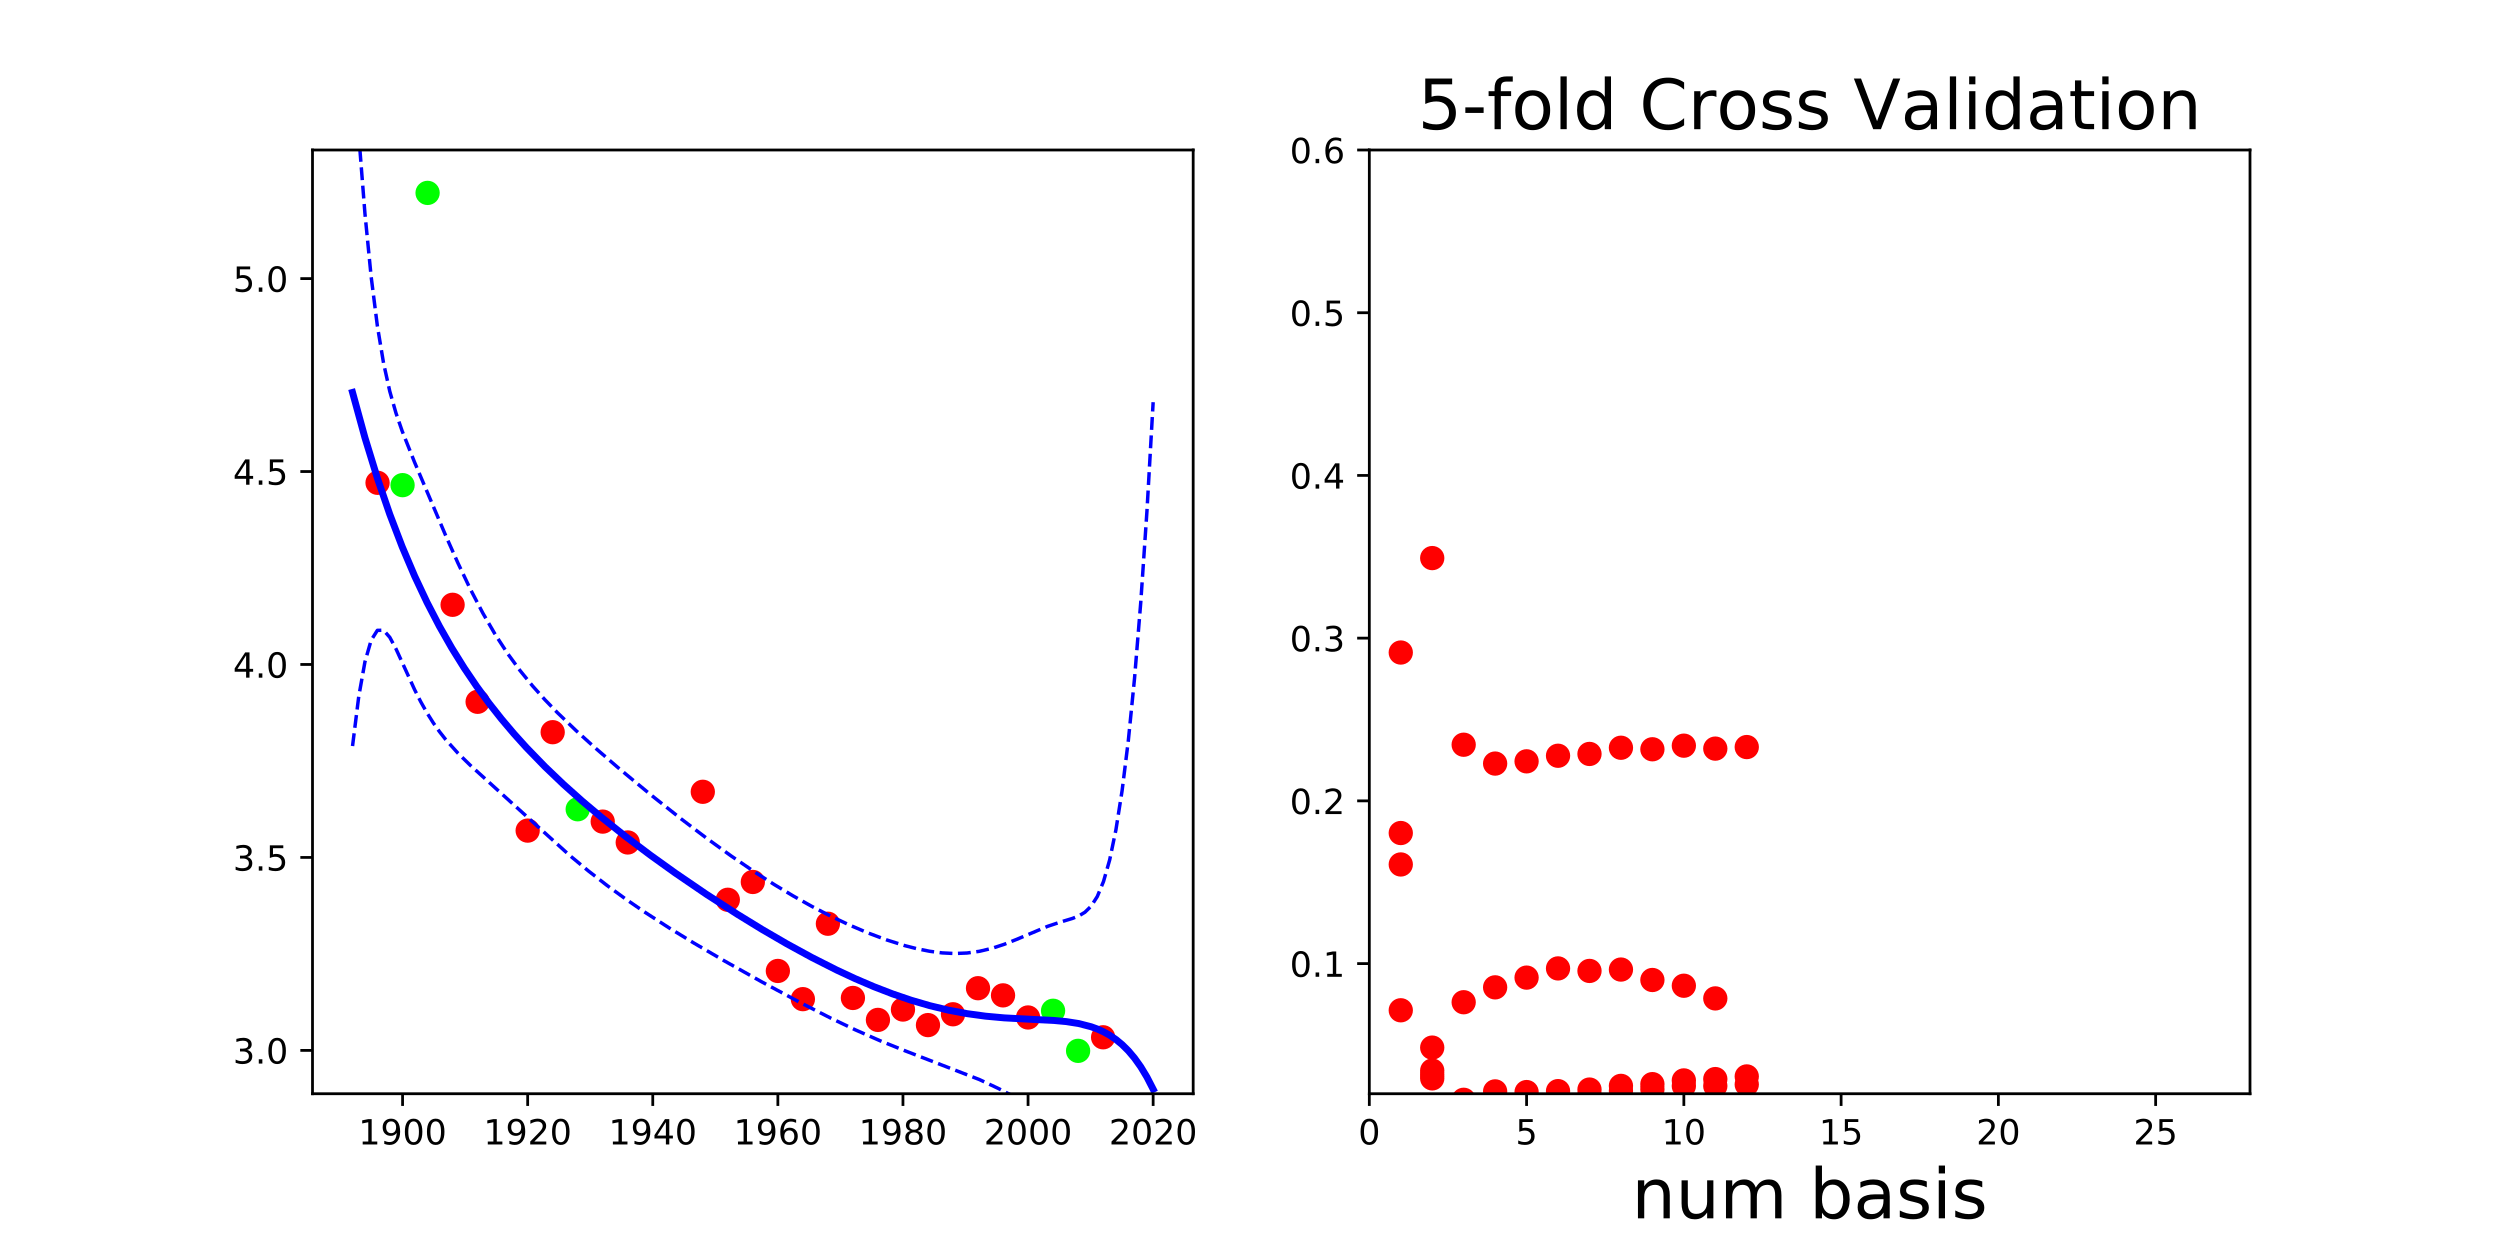 <?xml version="1.0" encoding="utf-8" standalone="no"?>
<!DOCTYPE svg PUBLIC "-//W3C//DTD SVG 1.1//EN"
  "http://www.w3.org/Graphics/SVG/1.1/DTD/svg11.dtd">
<!-- Created with matplotlib (http://matplotlib.org/) -->
<svg height="360pt" version="1.1" viewBox="0 0 720 360" width="720pt" xmlns="http://www.w3.org/2000/svg" xmlns:xlink="http://www.w3.org/1999/xlink">
 <defs>
  <style type="text/css">
*{stroke-linecap:butt;stroke-linejoin:round;}
  </style>
 </defs>
 <g id="figure_1">
  <g id="patch_1">
   <path d="M 0 360 
L 720 360 
L 720 0 
L 0 0 
z
" style="fill:none;"/>
  </g>
  <g id="axes_1">
   <g id="patch_2">
    <path d="M 90 315 
L 343.636 315 
L 343.636 43.2 
L 90 43.2 
z
" style="fill:none;"/>
   </g>
   <g id="matplotlib.axis_1">
    <g id="xtick_1">
     <g id="line2d_1">
      <defs>
       <path d="M 0 0 
L 0 3.5 
" id="m84c3b8d49f" style="stroke:#000000;stroke-width:0.8;"/>
      </defs>
      <g>
       <use style="stroke:#000000;stroke-width:0.8;" x="115.94" xlink:href="#m84c3b8d49f" y="315"/>
      </g>
     </g>
     <g id="text_1">
      <!-- 1900 -->
      <defs>
       <path d="M 12.406 8.297 
L 28.516 8.297 
L 28.516 63.922 
L 10.984 60.406 
L 10.984 69.391 
L 28.422 72.906 
L 38.281 72.906 
L 38.281 8.297 
L 54.391 8.297 
L 54.391 0 
L 12.406 0 
z
" id="DejaVuSans-31"/>
       <path d="M 10.984 1.516 
L 10.984 10.5 
Q 14.703 8.734 18.5 7.812 
Q 22.312 6.891 25.984 6.891 
Q 35.75 6.891 40.891 13.453 
Q 46.047 20.016 46.781 33.406 
Q 43.953 29.203 39.594 26.953 
Q 35.25 24.703 29.984 24.703 
Q 19.047 24.703 12.672 31.312 
Q 6.297 37.938 6.297 49.422 
Q 6.297 60.641 12.938 67.422 
Q 19.578 74.219 30.609 74.219 
Q 43.266 74.219 49.922 64.516 
Q 56.594 54.828 56.594 36.375 
Q 56.594 19.141 48.406 8.859 
Q 40.234 -1.422 26.422 -1.422 
Q 22.703 -1.422 18.891 -0.688 
Q 15.094 0.047 10.984 1.516 
z
M 30.609 32.422 
Q 37.25 32.422 41.125 36.953 
Q 45.016 41.5 45.016 49.422 
Q 45.016 57.281 41.125 61.844 
Q 37.25 66.406 30.609 66.406 
Q 23.969 66.406 20.094 61.844 
Q 16.219 57.281 16.219 49.422 
Q 16.219 41.5 20.094 36.953 
Q 23.969 32.422 30.609 32.422 
z
" id="DejaVuSans-39"/>
       <path d="M 31.781 66.406 
Q 24.172 66.406 20.328 58.906 
Q 16.5 51.422 16.5 36.375 
Q 16.5 21.391 20.328 13.891 
Q 24.172 6.391 31.781 6.391 
Q 39.453 6.391 43.281 13.891 
Q 47.125 21.391 47.125 36.375 
Q 47.125 51.422 43.281 58.906 
Q 39.453 66.406 31.781 66.406 
z
M 31.781 74.219 
Q 44.047 74.219 50.516 64.516 
Q 56.984 54.828 56.984 36.375 
Q 56.984 17.969 50.516 8.266 
Q 44.047 -1.422 31.781 -1.422 
Q 19.531 -1.422 13.062 8.266 
Q 6.594 17.969 6.594 36.375 
Q 6.594 54.828 13.062 64.516 
Q 19.531 74.219 31.781 74.219 
z
" id="DejaVuSans-30"/>
      </defs>
      <g transform="translate(103.215 329.598)scale(0.1 -0.1)">
       <use xlink:href="#DejaVuSans-31"/>
       <use x="63.623" xlink:href="#DejaVuSans-39"/>
       <use x="127.246" xlink:href="#DejaVuSans-30"/>
       <use x="190.869" xlink:href="#DejaVuSans-30"/>
      </g>
     </g>
    </g>
    <g id="xtick_2">
     <g id="line2d_2">
      <g>
       <use style="stroke:#000000;stroke-width:0.8;" x="151.968" xlink:href="#m84c3b8d49f" y="315"/>
      </g>
     </g>
     <g id="text_2">
      <!-- 1920 -->
      <defs>
       <path d="M 19.188 8.297 
L 53.609 8.297 
L 53.609 0 
L 7.328 0 
L 7.328 8.297 
Q 12.938 14.109 22.625 23.891 
Q 32.328 33.688 34.812 36.531 
Q 39.547 41.844 41.422 45.531 
Q 43.312 49.219 43.312 52.781 
Q 43.312 58.594 39.234 62.25 
Q 35.156 65.922 28.609 65.922 
Q 23.969 65.922 18.812 64.312 
Q 13.672 62.703 7.812 59.422 
L 7.812 69.391 
Q 13.766 71.781 18.938 73 
Q 24.125 74.219 28.422 74.219 
Q 39.75 74.219 46.484 68.547 
Q 53.219 62.891 53.219 53.422 
Q 53.219 48.922 51.531 44.891 
Q 49.859 40.875 45.406 35.406 
Q 44.188 33.984 37.641 27.219 
Q 31.109 20.453 19.188 8.297 
z
" id="DejaVuSans-32"/>
      </defs>
      <g transform="translate(139.243 329.598)scale(0.1 -0.1)">
       <use xlink:href="#DejaVuSans-31"/>
       <use x="63.623" xlink:href="#DejaVuSans-39"/>
       <use x="127.246" xlink:href="#DejaVuSans-32"/>
       <use x="190.869" xlink:href="#DejaVuSans-30"/>
      </g>
     </g>
    </g>
    <g id="xtick_3">
     <g id="line2d_3">
      <g>
       <use style="stroke:#000000;stroke-width:0.8;" x="187.996" xlink:href="#m84c3b8d49f" y="315"/>
      </g>
     </g>
     <g id="text_3">
      <!-- 1940 -->
      <defs>
       <path d="M 37.797 64.312 
L 12.891 25.391 
L 37.797 25.391 
z
M 35.203 72.906 
L 47.609 72.906 
L 47.609 25.391 
L 58.016 25.391 
L 58.016 17.188 
L 47.609 17.188 
L 47.609 0 
L 37.797 0 
L 37.797 17.188 
L 4.891 17.188 
L 4.891 26.703 
z
" id="DejaVuSans-34"/>
      </defs>
      <g transform="translate(175.271 329.598)scale(0.1 -0.1)">
       <use xlink:href="#DejaVuSans-31"/>
       <use x="63.623" xlink:href="#DejaVuSans-39"/>
       <use x="127.246" xlink:href="#DejaVuSans-34"/>
       <use x="190.869" xlink:href="#DejaVuSans-30"/>
      </g>
     </g>
    </g>
    <g id="xtick_4">
     <g id="line2d_4">
      <g>
       <use style="stroke:#000000;stroke-width:0.8;" x="224.024" xlink:href="#m84c3b8d49f" y="315"/>
      </g>
     </g>
     <g id="text_4">
      <!-- 1960 -->
      <defs>
       <path d="M 33.016 40.375 
Q 26.375 40.375 22.484 35.828 
Q 18.609 31.297 18.609 23.391 
Q 18.609 15.531 22.484 10.953 
Q 26.375 6.391 33.016 6.391 
Q 39.656 6.391 43.531 10.953 
Q 47.406 15.531 47.406 23.391 
Q 47.406 31.297 43.531 35.828 
Q 39.656 40.375 33.016 40.375 
z
M 52.594 71.297 
L 52.594 62.312 
Q 48.875 64.062 45.094 64.984 
Q 41.312 65.922 37.594 65.922 
Q 27.828 65.922 22.672 59.328 
Q 17.531 52.734 16.797 39.406 
Q 19.672 43.656 24.016 45.922 
Q 28.375 48.188 33.594 48.188 
Q 44.578 48.188 50.953 41.516 
Q 57.328 34.859 57.328 23.391 
Q 57.328 12.156 50.688 5.359 
Q 44.047 -1.422 33.016 -1.422 
Q 20.359 -1.422 13.672 8.266 
Q 6.984 17.969 6.984 36.375 
Q 6.984 53.656 15.188 63.938 
Q 23.391 74.219 37.203 74.219 
Q 40.922 74.219 44.703 73.484 
Q 48.484 72.75 52.594 71.297 
z
" id="DejaVuSans-36"/>
      </defs>
      <g transform="translate(211.299 329.598)scale(0.1 -0.1)">
       <use xlink:href="#DejaVuSans-31"/>
       <use x="63.623" xlink:href="#DejaVuSans-39"/>
       <use x="127.246" xlink:href="#DejaVuSans-36"/>
       <use x="190.869" xlink:href="#DejaVuSans-30"/>
      </g>
     </g>
    </g>
    <g id="xtick_5">
     <g id="line2d_5">
      <g>
       <use style="stroke:#000000;stroke-width:0.8;" x="260.052" xlink:href="#m84c3b8d49f" y="315"/>
      </g>
     </g>
     <g id="text_5">
      <!-- 1980 -->
      <defs>
       <path d="M 31.781 34.625 
Q 24.75 34.625 20.719 30.859 
Q 16.703 27.094 16.703 20.516 
Q 16.703 13.922 20.719 10.156 
Q 24.75 6.391 31.781 6.391 
Q 38.812 6.391 42.859 10.172 
Q 46.922 13.969 46.922 20.516 
Q 46.922 27.094 42.891 30.859 
Q 38.875 34.625 31.781 34.625 
z
M 21.922 38.812 
Q 15.578 40.375 12.031 44.719 
Q 8.5 49.078 8.5 55.328 
Q 8.5 64.062 14.719 69.141 
Q 20.953 74.219 31.781 74.219 
Q 42.672 74.219 48.875 69.141 
Q 55.078 64.062 55.078 55.328 
Q 55.078 49.078 51.531 44.719 
Q 48 40.375 41.703 38.812 
Q 48.828 37.156 52.797 32.312 
Q 56.781 27.484 56.781 20.516 
Q 56.781 9.906 50.312 4.234 
Q 43.844 -1.422 31.781 -1.422 
Q 19.734 -1.422 13.25 4.234 
Q 6.781 9.906 6.781 20.516 
Q 6.781 27.484 10.781 32.312 
Q 14.797 37.156 21.922 38.812 
z
M 18.312 54.391 
Q 18.312 48.734 21.844 45.562 
Q 25.391 42.391 31.781 42.391 
Q 38.141 42.391 41.719 45.562 
Q 45.312 48.734 45.312 54.391 
Q 45.312 60.062 41.719 63.234 
Q 38.141 66.406 31.781 66.406 
Q 25.391 66.406 21.844 63.234 
Q 18.312 60.062 18.312 54.391 
z
" id="DejaVuSans-38"/>
      </defs>
      <g transform="translate(247.327 329.598)scale(0.1 -0.1)">
       <use xlink:href="#DejaVuSans-31"/>
       <use x="63.623" xlink:href="#DejaVuSans-39"/>
       <use x="127.246" xlink:href="#DejaVuSans-38"/>
       <use x="190.869" xlink:href="#DejaVuSans-30"/>
      </g>
     </g>
    </g>
    <g id="xtick_6">
     <g id="line2d_6">
      <g>
       <use style="stroke:#000000;stroke-width:0.8;" x="296.08" xlink:href="#m84c3b8d49f" y="315"/>
      </g>
     </g>
     <g id="text_6">
      <!-- 2000 -->
      <g transform="translate(283.355 329.598)scale(0.1 -0.1)">
       <use xlink:href="#DejaVuSans-32"/>
       <use x="63.623" xlink:href="#DejaVuSans-30"/>
       <use x="127.246" xlink:href="#DejaVuSans-30"/>
       <use x="190.869" xlink:href="#DejaVuSans-30"/>
      </g>
     </g>
    </g>
    <g id="xtick_7">
     <g id="line2d_7">
      <g>
       <use style="stroke:#000000;stroke-width:0.8;" x="332.107" xlink:href="#m84c3b8d49f" y="315"/>
      </g>
     </g>
     <g id="text_7">
      <!-- 2020 -->
      <g transform="translate(319.382 329.598)scale(0.1 -0.1)">
       <use xlink:href="#DejaVuSans-32"/>
       <use x="63.623" xlink:href="#DejaVuSans-30"/>
       <use x="127.246" xlink:href="#DejaVuSans-32"/>
       <use x="190.869" xlink:href="#DejaVuSans-30"/>
      </g>
     </g>
    </g>
   </g>
   <g id="matplotlib.axis_2">
    <g id="ytick_1">
     <g id="line2d_8">
      <defs>
       <path d="M 0 0 
L -3.5 0 
" id="m4abe88a2fc" style="stroke:#000000;stroke-width:0.8;"/>
      </defs>
      <g>
       <use style="stroke:#000000;stroke-width:0.8;" x="90" xlink:href="#m4abe88a2fc" y="302.509"/>
      </g>
     </g>
     <g id="text_8">
      <!-- 3.0 -->
      <defs>
       <path d="M 40.578 39.312 
Q 47.656 37.797 51.625 33 
Q 55.609 28.219 55.609 21.188 
Q 55.609 10.406 48.188 4.484 
Q 40.766 -1.422 27.094 -1.422 
Q 22.516 -1.422 17.656 -0.516 
Q 12.797 0.391 7.625 2.203 
L 7.625 11.719 
Q 11.719 9.328 16.594 8.109 
Q 21.484 6.891 26.812 6.891 
Q 36.078 6.891 40.938 10.547 
Q 45.797 14.203 45.797 21.188 
Q 45.797 27.641 41.281 31.266 
Q 36.766 34.906 28.719 34.906 
L 20.219 34.906 
L 20.219 43.016 
L 29.109 43.016 
Q 36.375 43.016 40.234 45.922 
Q 44.094 48.828 44.094 54.297 
Q 44.094 59.906 40.109 62.906 
Q 36.141 65.922 28.719 65.922 
Q 24.656 65.922 20.016 65.031 
Q 15.375 64.156 9.812 62.312 
L 9.812 71.094 
Q 15.438 72.656 20.344 73.438 
Q 25.25 74.219 29.594 74.219 
Q 40.828 74.219 47.359 69.109 
Q 53.906 64.016 53.906 55.328 
Q 53.906 49.266 50.438 45.094 
Q 46.969 40.922 40.578 39.312 
z
" id="DejaVuSans-33"/>
       <path d="M 10.688 12.406 
L 21 12.406 
L 21 0 
L 10.688 0 
z
" id="DejaVuSans-2e"/>
      </defs>
      <g transform="translate(67.097 306.309)scale(0.1 -0.1)">
       <use xlink:href="#DejaVuSans-33"/>
       <use x="63.623" xlink:href="#DejaVuSans-2e"/>
       <use x="95.41" xlink:href="#DejaVuSans-30"/>
      </g>
     </g>
    </g>
    <g id="ytick_2">
     <g id="line2d_9">
      <g>
       <use style="stroke:#000000;stroke-width:0.8;" x="90" xlink:href="#m4abe88a2fc" y="246.941"/>
      </g>
     </g>
     <g id="text_9">
      <!-- 3.5 -->
      <defs>
       <path d="M 10.797 72.906 
L 49.516 72.906 
L 49.516 64.594 
L 19.828 64.594 
L 19.828 46.734 
Q 21.969 47.469 24.109 47.828 
Q 26.266 48.188 28.422 48.188 
Q 40.625 48.188 47.75 41.5 
Q 54.891 34.812 54.891 23.391 
Q 54.891 11.625 47.562 5.094 
Q 40.234 -1.422 26.906 -1.422 
Q 22.312 -1.422 17.547 -0.641 
Q 12.797 0.141 7.719 1.703 
L 7.719 11.625 
Q 12.109 9.234 16.797 8.062 
Q 21.484 6.891 26.703 6.891 
Q 35.156 6.891 40.078 11.328 
Q 45.016 15.766 45.016 23.391 
Q 45.016 31 40.078 35.438 
Q 35.156 39.891 26.703 39.891 
Q 22.75 39.891 18.812 39.016 
Q 14.891 38.141 10.797 36.281 
z
" id="DejaVuSans-35"/>
      </defs>
      <g transform="translate(67.097 250.74)scale(0.1 -0.1)">
       <use xlink:href="#DejaVuSans-33"/>
       <use x="63.623" xlink:href="#DejaVuSans-2e"/>
       <use x="95.41" xlink:href="#DejaVuSans-35"/>
      </g>
     </g>
    </g>
    <g id="ytick_3">
     <g id="line2d_10">
      <g>
       <use style="stroke:#000000;stroke-width:0.8;" x="90" xlink:href="#m4abe88a2fc" y="191.373"/>
      </g>
     </g>
     <g id="text_10">
      <!-- 4.0 -->
      <g transform="translate(67.097 195.172)scale(0.1 -0.1)">
       <use xlink:href="#DejaVuSans-34"/>
       <use x="63.623" xlink:href="#DejaVuSans-2e"/>
       <use x="95.41" xlink:href="#DejaVuSans-30"/>
      </g>
     </g>
    </g>
    <g id="ytick_4">
     <g id="line2d_11">
      <g>
       <use style="stroke:#000000;stroke-width:0.8;" x="90" xlink:href="#m4abe88a2fc" y="135.804"/>
      </g>
     </g>
     <g id="text_11">
      <!-- 4.5 -->
      <g transform="translate(67.097 139.604)scale(0.1 -0.1)">
       <use xlink:href="#DejaVuSans-34"/>
       <use x="63.623" xlink:href="#DejaVuSans-2e"/>
       <use x="95.41" xlink:href="#DejaVuSans-35"/>
      </g>
     </g>
    </g>
    <g id="ytick_5">
     <g id="line2d_12">
      <g>
       <use style="stroke:#000000;stroke-width:0.8;" x="90" xlink:href="#m4abe88a2fc" y="80.236"/>
      </g>
     </g>
     <g id="text_12">
      <!-- 5.0 -->
      <g transform="translate(67.097 84.035)scale(0.1 -0.1)">
       <use xlink:href="#DejaVuSans-35"/>
       <use x="63.623" xlink:href="#DejaVuSans-2e"/>
       <use x="95.41" xlink:href="#DejaVuSans-30"/>
      </g>
     </g>
    </g>
   </g>
   <g id="line2d_13">
    <defs>
     <path d="M 0 3 
C 0.796 3 1.559 2.684 2.121 2.121 
C 2.684 1.559 3 0.796 3 0 
C 3 -0.796 2.684 -1.559 2.121 -2.121 
C 1.559 -2.684 0.796 -3 0 -3 
C -0.796 -3 -1.559 -2.684 -2.121 -2.121 
C -2.684 -1.559 -3 -0.796 -3 0 
C -3 0.796 -2.684 1.559 -2.121 2.121 
C -1.559 2.684 -0.796 3 0 3 
z
" id="medcaeb07dd" style="stroke:#ff0000;"/>
    </defs>
    <g clip-path="url(#p2f88cd96fb)">
     <use style="fill:#ff0000;stroke:#ff0000;" x="274.463" xlink:href="#medcaeb07dd" y="292.11"/>
     <use style="fill:#ff0000;stroke:#ff0000;" x="137.557" xlink:href="#medcaeb07dd" y="202.118"/>
     <use style="fill:#ff0000;stroke:#ff0000;" x="252.846" xlink:href="#medcaeb07dd" y="293.734"/>
     <use style="fill:#ff0000;stroke:#ff0000;" x="224.024" xlink:href="#medcaeb07dd" y="279.634"/>
     <use style="fill:#ff0000;stroke:#ff0000;" x="267.257" xlink:href="#medcaeb07dd" y="295.227"/>
     <use style="fill:#ff0000;stroke:#ff0000;" x="202.407" xlink:href="#medcaeb07dd" y="228.036"/>
     <use style="fill:#ff0000;stroke:#ff0000;" x="159.174" xlink:href="#medcaeb07dd" y="210.872"/>
     <use style="fill:#ff0000;stroke:#ff0000;" x="173.585" xlink:href="#medcaeb07dd" y="236.623"/>
     <use style="fill:#ff0000;stroke:#ff0000;" x="180.79" xlink:href="#medcaeb07dd" y="242.628"/>
     <use style="fill:#ff0000;stroke:#ff0000;" x="260.052" xlink:href="#medcaeb07dd" y="290.749"/>
     <use style="fill:#ff0000;stroke:#ff0000;" x="288.874" xlink:href="#medcaeb07dd" y="286.667"/>
     <use style="fill:#ff0000;stroke:#ff0000;" x="108.735" xlink:href="#medcaeb07dd" y="139.046"/>
     <use style="fill:#ff0000;stroke:#ff0000;" x="238.435" xlink:href="#medcaeb07dd" y="266.035"/>
     <use style="fill:#ff0000;stroke:#ff0000;" x="151.968" xlink:href="#medcaeb07dd" y="239.216"/>
     <use style="fill:#ff0000;stroke:#ff0000;" x="130.351" xlink:href="#medcaeb07dd" y="174.182"/>
     <use style="fill:#ff0000;stroke:#ff0000;" x="317.696" xlink:href="#medcaeb07dd" y="298.739"/>
     <use style="fill:#ff0000;stroke:#ff0000;" x="216.818" xlink:href="#medcaeb07dd" y="254.006"/>
     <use style="fill:#ff0000;stroke:#ff0000;" x="281.668" xlink:href="#medcaeb07dd" y="284.603"/>
     <use style="fill:#ff0000;stroke:#ff0000;" x="296.08" xlink:href="#medcaeb07dd" y="293.032"/>
     <use style="fill:#ff0000;stroke:#ff0000;" x="231.229" xlink:href="#medcaeb07dd" y="287.755"/>
     <use style="fill:#ff0000;stroke:#ff0000;" x="209.613" xlink:href="#medcaeb07dd" y="259.134"/>
     <use style="fill:#ff0000;stroke:#ff0000;" x="245.64" xlink:href="#medcaeb07dd" y="287.413"/>
    </g>
   </g>
   <g id="line2d_14">
    <defs>
     <path d="M 0 3 
C 0.796 3 1.559 2.684 2.121 2.121 
C 2.684 1.559 3 0.796 3 0 
C 3 -0.796 2.684 -1.559 2.121 -2.121 
C 1.559 -2.684 0.796 -3 0 -3 
C -0.796 -3 -1.559 -2.684 -2.121 -2.121 
C -2.684 -1.559 -3 -0.796 -3 0 
C -3 0.796 -2.684 1.559 -2.121 2.121 
C -1.559 2.684 -0.796 3 0 3 
z
" id="m2240a10027" style="stroke:#00ff00;"/>
    </defs>
    <g clip-path="url(#p2f88cd96fb)">
     <use style="fill:#00ff00;stroke:#00ff00;" x="123.146" xlink:href="#m2240a10027" y="55.555"/>
     <use style="fill:#00ff00;stroke:#00ff00;" x="166.379" xlink:href="#m2240a10027" y="233.067"/>
     <use style="fill:#00ff00;stroke:#00ff00;" x="310.491" xlink:href="#m2240a10027" y="302.645"/>
     <use style="fill:#00ff00;stroke:#00ff00;" x="115.94" xlink:href="#m2240a10027" y="139.724"/>
     <use style="fill:#00ff00;stroke:#00ff00;" x="303.285" xlink:href="#m2240a10027" y="291.1"/>
    </g>
   </g>
   <g id="line2d_15">
    <path clip-path="url(#p2f88cd96fb)" d="M 101.529 113.019 
L 105.104 126.061 
L 108.679 137.701 
L 112.254 148.118 
L 115.828 157.465 
L 119.403 165.88 
L 122.978 173.481 
L 126.553 180.375 
L 130.128 186.653 
L 133.703 192.395 
L 137.278 197.673 
L 140.852 202.548 
L 144.427 207.075 
L 148.002 211.299 
L 151.577 215.262 
L 156.939 220.792 
L 162.302 225.913 
L 167.664 230.703 
L 173.026 235.224 
L 180.176 240.917 
L 187.326 246.299 
L 194.475 251.427 
L 203.412 257.527 
L 212.35 263.303 
L 219.499 267.688 
L 226.649 271.845 
L 233.799 275.749 
L 240.948 279.366 
L 246.311 281.865 
L 251.673 284.161 
L 257.035 286.233 
L 262.398 288.061 
L 267.76 289.627 
L 273.122 290.917 
L 278.485 291.925 
L 283.847 292.658 
L 289.209 293.146 
L 296.359 293.53 
L 303.509 293.889 
L 307.083 294.219 
L 310.658 294.778 
L 314.233 295.699 
L 316.021 296.349 
L 317.808 297.157 
L 319.595 298.153 
L 321.383 299.37 
L 323.17 300.844 
L 324.958 302.616 
L 326.745 304.732 
L 328.533 307.242 
L 330.32 310.205 
L 332.107 313.682 
L 332.107 313.682 
" style="fill:none;stroke:#0000ff;stroke-linecap:square;stroke-width:2;"/>
   </g>
   <g id="line2d_16">
    <path clip-path="url(#p2f88cd96fb)" d="M 101.529 11.173 
L 103.316 38.838 
L 105.104 61.517 
L 106.891 79.695 
L 108.679 93.857 
L 110.466 104.6 
L 112.254 112.691 
L 114.041 118.967 
L 115.828 124.159 
L 119.403 133.146 
L 128.34 154.199 
L 131.915 162.221 
L 135.49 169.731 
L 139.065 176.596 
L 142.64 182.764 
L 146.215 188.255 
L 149.79 193.144 
L 153.364 197.533 
L 156.939 201.527 
L 160.514 205.226 
L 165.876 210.386 
L 171.239 215.24 
L 178.388 221.417 
L 187.326 228.818 
L 196.263 235.91 
L 203.412 241.338 
L 210.562 246.506 
L 217.712 251.374 
L 223.074 254.802 
L 228.436 258.025 
L 233.799 261.031 
L 239.161 263.81 
L 244.523 266.353 
L 249.886 268.645 
L 255.248 270.659 
L 260.61 272.35 
L 264.185 273.263 
L 267.76 273.969 
L 271.335 274.432 
L 274.91 274.612 
L 278.485 274.47 
L 282.059 273.979 
L 285.634 273.134 
L 289.209 271.964 
L 292.784 270.544 
L 301.721 266.783 
L 305.296 265.587 
L 308.871 264.506 
L 310.658 263.801 
L 312.446 262.734 
L 314.233 260.996 
L 316.021 258.192 
L 317.808 253.876 
L 319.595 247.612 
L 321.383 239.001 
L 323.17 227.676 
L 324.958 213.269 
L 326.745 195.379 
L 328.533 173.547 
L 330.32 147.237 
L 332.107 115.83 
L 332.107 115.83 
" style="fill:none;stroke:#0000ff;stroke-dasharray:3.7,1.6;stroke-dashoffset:0;"/>
   </g>
   <g id="line2d_17">
    <path clip-path="url(#p2f88cd96fb)" d="M 101.529 214.864 
L 103.316 200.616 
L 105.104 190.604 
L 106.891 184.394 
L 108.679 181.546 
L 110.466 181.505 
L 112.254 183.544 
L 114.041 186.865 
L 119.403 198.613 
L 121.191 202.139 
L 122.978 205.317 
L 124.766 208.156 
L 126.553 210.693 
L 128.34 212.972 
L 131.915 216.952 
L 135.49 220.446 
L 144.427 228.559 
L 164.089 246.379 
L 169.451 250.827 
L 174.814 254.999 
L 180.176 258.911 
L 185.538 262.596 
L 192.688 267.223 
L 199.838 271.599 
L 208.775 276.822 
L 219.499 282.838 
L 230.224 288.61 
L 239.161 293.171 
L 246.311 296.584 
L 253.461 299.735 
L 260.61 302.61 
L 282.059 310.908 
L 287.422 313.43 
L 294.571 317.128 
L 301.721 320.771 
L 307.083 323.379 
L 308.871 324.419 
L 310.658 325.755 
L 312.446 327.633 
L 314.233 330.402 
L 316.021 334.505 
L 317.808 340.438 
L 319.595 348.694 
L 321.541 361 
L 321.541 361 
" style="fill:none;stroke:#0000ff;stroke-dasharray:3.7,1.6;stroke-dashoffset:0;"/>
   </g>
   <g id="patch_3">
    <path d="M 90 315 
L 90 43.2 
" style="fill:none;stroke:#000000;stroke-linecap:square;stroke-linejoin:miter;stroke-width:0.8;"/>
   </g>
   <g id="patch_4">
    <path d="M 343.636 315 
L 343.636 43.2 
" style="fill:none;stroke:#000000;stroke-linecap:square;stroke-linejoin:miter;stroke-width:0.8;"/>
   </g>
   <g id="patch_5">
    <path d="M 90 315 
L 343.636 315 
" style="fill:none;stroke:#000000;stroke-linecap:square;stroke-linejoin:miter;stroke-width:0.8;"/>
   </g>
   <g id="patch_6">
    <path d="M 90 43.2 
L 343.636 43.2 
" style="fill:none;stroke:#000000;stroke-linecap:square;stroke-linejoin:miter;stroke-width:0.8;"/>
   </g>
  </g>
  <g id="axes_2">
   <g id="patch_7">
    <path d="M 394.364 315 
L 648 315 
L 648 43.2 
L 394.364 43.2 
z
" style="fill:none;"/>
   </g>
   <g id="matplotlib.axis_3">
    <g id="xtick_8">
     <g id="line2d_18">
      <g>
       <use style="stroke:#000000;stroke-width:0.8;" x="394.364" xlink:href="#m84c3b8d49f" y="315"/>
      </g>
     </g>
     <g id="text_13">
      <!-- 0 -->
      <g transform="translate(391.182 329.598)scale(0.1 -0.1)">
       <use xlink:href="#DejaVuSans-30"/>
      </g>
     </g>
    </g>
    <g id="xtick_9">
     <g id="line2d_19">
      <g>
       <use style="stroke:#000000;stroke-width:0.8;" x="439.656" xlink:href="#m84c3b8d49f" y="315"/>
      </g>
     </g>
     <g id="text_14">
      <!-- 5 -->
      <g transform="translate(436.475 329.598)scale(0.1 -0.1)">
       <use xlink:href="#DejaVuSans-35"/>
      </g>
     </g>
    </g>
    <g id="xtick_10">
     <g id="line2d_20">
      <g>
       <use style="stroke:#000000;stroke-width:0.8;" x="484.948" xlink:href="#m84c3b8d49f" y="315"/>
      </g>
     </g>
     <g id="text_15">
      <!-- 10 -->
      <g transform="translate(478.586 329.598)scale(0.1 -0.1)">
       <use xlink:href="#DejaVuSans-31"/>
       <use x="63.623" xlink:href="#DejaVuSans-30"/>
      </g>
     </g>
    </g>
    <g id="xtick_11">
     <g id="line2d_21">
      <g>
       <use style="stroke:#000000;stroke-width:0.8;" x="530.24" xlink:href="#m84c3b8d49f" y="315"/>
      </g>
     </g>
     <g id="text_16">
      <!-- 15 -->
      <g transform="translate(523.878 329.598)scale(0.1 -0.1)">
       <use xlink:href="#DejaVuSans-31"/>
       <use x="63.623" xlink:href="#DejaVuSans-35"/>
      </g>
     </g>
    </g>
    <g id="xtick_12">
     <g id="line2d_22">
      <g>
       <use style="stroke:#000000;stroke-width:0.8;" x="575.532" xlink:href="#m84c3b8d49f" y="315"/>
      </g>
     </g>
     <g id="text_17">
      <!-- 20 -->
      <g transform="translate(569.17 329.598)scale(0.1 -0.1)">
       <use xlink:href="#DejaVuSans-32"/>
       <use x="63.623" xlink:href="#DejaVuSans-30"/>
      </g>
     </g>
    </g>
    <g id="xtick_13">
     <g id="line2d_23">
      <g>
       <use style="stroke:#000000;stroke-width:0.8;" x="620.825" xlink:href="#m84c3b8d49f" y="315"/>
      </g>
     </g>
     <g id="text_18">
      <!-- 25 -->
      <g transform="translate(614.462 329.598)scale(0.1 -0.1)">
       <use xlink:href="#DejaVuSans-32"/>
       <use x="63.623" xlink:href="#DejaVuSans-35"/>
      </g>
     </g>
    </g>
    <g id="text_19">
     <!-- num basis -->
     <defs>
      <path d="M 54.891 33.016 
L 54.891 0 
L 45.906 0 
L 45.906 32.719 
Q 45.906 40.484 42.875 44.328 
Q 39.844 48.188 33.797 48.188 
Q 26.516 48.188 22.312 43.547 
Q 18.109 38.922 18.109 30.906 
L 18.109 0 
L 9.078 0 
L 9.078 54.688 
L 18.109 54.688 
L 18.109 46.188 
Q 21.344 51.125 25.703 53.562 
Q 30.078 56 35.797 56 
Q 45.219 56 50.047 50.172 
Q 54.891 44.344 54.891 33.016 
z
" id="DejaVuSans-6e"/>
      <path d="M 8.5 21.578 
L 8.5 54.688 
L 17.484 54.688 
L 17.484 21.922 
Q 17.484 14.156 20.5 10.266 
Q 23.531 6.391 29.594 6.391 
Q 36.859 6.391 41.078 11.031 
Q 45.312 15.672 45.312 23.688 
L 45.312 54.688 
L 54.297 54.688 
L 54.297 0 
L 45.312 0 
L 45.312 8.406 
Q 42.047 3.422 37.719 1 
Q 33.406 -1.422 27.688 -1.422 
Q 18.266 -1.422 13.375 4.438 
Q 8.5 10.297 8.5 21.578 
z
M 31.109 56 
z
" id="DejaVuSans-75"/>
      <path d="M 52 44.188 
Q 55.375 50.25 60.062 53.125 
Q 64.75 56 71.094 56 
Q 79.641 56 84.281 50.016 
Q 88.922 44.047 88.922 33.016 
L 88.922 0 
L 79.891 0 
L 79.891 32.719 
Q 79.891 40.578 77.094 44.375 
Q 74.312 48.188 68.609 48.188 
Q 61.625 48.188 57.562 43.547 
Q 53.516 38.922 53.516 30.906 
L 53.516 0 
L 44.484 0 
L 44.484 32.719 
Q 44.484 40.625 41.703 44.406 
Q 38.922 48.188 33.109 48.188 
Q 26.219 48.188 22.156 43.531 
Q 18.109 38.875 18.109 30.906 
L 18.109 0 
L 9.078 0 
L 9.078 54.688 
L 18.109 54.688 
L 18.109 46.188 
Q 21.188 51.219 25.484 53.609 
Q 29.781 56 35.688 56 
Q 41.656 56 45.828 52.969 
Q 50 49.953 52 44.188 
z
" id="DejaVuSans-6d"/>
      <path id="DejaVuSans-20"/>
      <path d="M 48.688 27.297 
Q 48.688 37.203 44.609 42.844 
Q 40.531 48.484 33.406 48.484 
Q 26.266 48.484 22.188 42.844 
Q 18.109 37.203 18.109 27.297 
Q 18.109 17.391 22.188 11.75 
Q 26.266 6.109 33.406 6.109 
Q 40.531 6.109 44.609 11.75 
Q 48.688 17.391 48.688 27.297 
z
M 18.109 46.391 
Q 20.953 51.266 25.266 53.625 
Q 29.594 56 35.594 56 
Q 45.562 56 51.781 48.094 
Q 58.016 40.188 58.016 27.297 
Q 58.016 14.406 51.781 6.484 
Q 45.562 -1.422 35.594 -1.422 
Q 29.594 -1.422 25.266 0.953 
Q 20.953 3.328 18.109 8.203 
L 18.109 0 
L 9.078 0 
L 9.078 75.984 
L 18.109 75.984 
z
" id="DejaVuSans-62"/>
      <path d="M 34.281 27.484 
Q 23.391 27.484 19.188 25 
Q 14.984 22.516 14.984 16.5 
Q 14.984 11.719 18.141 8.906 
Q 21.297 6.109 26.703 6.109 
Q 34.188 6.109 38.703 11.406 
Q 43.219 16.703 43.219 25.484 
L 43.219 27.484 
z
M 52.203 31.203 
L 52.203 0 
L 43.219 0 
L 43.219 8.297 
Q 40.141 3.328 35.547 0.953 
Q 30.953 -1.422 24.312 -1.422 
Q 15.922 -1.422 10.953 3.297 
Q 6 8.016 6 15.922 
Q 6 25.141 12.172 29.828 
Q 18.359 34.516 30.609 34.516 
L 43.219 34.516 
L 43.219 35.406 
Q 43.219 41.609 39.141 45 
Q 35.062 48.391 27.688 48.391 
Q 23 48.391 18.547 47.266 
Q 14.109 46.141 10.016 43.891 
L 10.016 52.203 
Q 14.938 54.109 19.578 55.047 
Q 24.219 56 28.609 56 
Q 40.484 56 46.344 49.844 
Q 52.203 43.703 52.203 31.203 
z
" id="DejaVuSans-61"/>
      <path d="M 44.281 53.078 
L 44.281 44.578 
Q 40.484 46.531 36.375 47.5 
Q 32.281 48.484 27.875 48.484 
Q 21.188 48.484 17.844 46.438 
Q 14.5 44.391 14.5 40.281 
Q 14.5 37.156 16.891 35.375 
Q 19.281 33.594 26.516 31.984 
L 29.594 31.297 
Q 39.156 29.25 43.188 25.516 
Q 47.219 21.781 47.219 15.094 
Q 47.219 7.469 41.188 3.016 
Q 35.156 -1.422 24.609 -1.422 
Q 20.219 -1.422 15.453 -0.562 
Q 10.688 0.297 5.422 2 
L 5.422 11.281 
Q 10.406 8.688 15.234 7.391 
Q 20.062 6.109 24.812 6.109 
Q 31.156 6.109 34.562 8.281 
Q 37.984 10.453 37.984 14.406 
Q 37.984 18.062 35.516 20.016 
Q 33.062 21.969 24.703 23.781 
L 21.578 24.516 
Q 13.234 26.266 9.516 29.906 
Q 5.812 33.547 5.812 39.891 
Q 5.812 47.609 11.281 51.797 
Q 16.75 56 26.812 56 
Q 31.781 56 36.172 55.266 
Q 40.578 54.547 44.281 53.078 
z
" id="DejaVuSans-73"/>
      <path d="M 9.422 54.688 
L 18.406 54.688 
L 18.406 0 
L 9.422 0 
z
M 9.422 75.984 
L 18.406 75.984 
L 18.406 64.594 
L 9.422 64.594 
z
" id="DejaVuSans-69"/>
     </defs>
     <g transform="translate(469.915 350.875)scale(0.2 -0.2)">
      <use xlink:href="#DejaVuSans-6e"/>
      <use x="63.379" xlink:href="#DejaVuSans-75"/>
      <use x="126.758" xlink:href="#DejaVuSans-6d"/>
      <use x="224.17" xlink:href="#DejaVuSans-20"/>
      <use x="255.957" xlink:href="#DejaVuSans-62"/>
      <use x="319.434" xlink:href="#DejaVuSans-61"/>
      <use x="380.713" xlink:href="#DejaVuSans-73"/>
      <use x="432.812" xlink:href="#DejaVuSans-69"/>
      <use x="460.596" xlink:href="#DejaVuSans-73"/>
     </g>
    </g>
   </g>
   <g id="matplotlib.axis_4">
    <g id="ytick_6">
     <g id="line2d_24">
      <g>
       <use style="stroke:#000000;stroke-width:0.8;" x="394.364" xlink:href="#m4abe88a2fc" y="277.51"/>
      </g>
     </g>
     <g id="text_20">
      <!-- 0.1 -->
      <g transform="translate(371.461 281.31)scale(0.1 -0.1)">
       <use xlink:href="#DejaVuSans-30"/>
       <use x="63.623" xlink:href="#DejaVuSans-2e"/>
       <use x="95.41" xlink:href="#DejaVuSans-31"/>
      </g>
     </g>
    </g>
    <g id="ytick_7">
     <g id="line2d_25">
      <g>
       <use style="stroke:#000000;stroke-width:0.8;" x="394.364" xlink:href="#m4abe88a2fc" y="230.648"/>
      </g>
     </g>
     <g id="text_21">
      <!-- 0.2 -->
      <g transform="translate(371.461 234.447)scale(0.1 -0.1)">
       <use xlink:href="#DejaVuSans-30"/>
       <use x="63.623" xlink:href="#DejaVuSans-2e"/>
       <use x="95.41" xlink:href="#DejaVuSans-32"/>
      </g>
     </g>
    </g>
    <g id="ytick_8">
     <g id="line2d_26">
      <g>
       <use style="stroke:#000000;stroke-width:0.8;" x="394.364" xlink:href="#m4abe88a2fc" y="183.786"/>
      </g>
     </g>
     <g id="text_22">
      <!-- 0.3 -->
      <g transform="translate(371.461 187.585)scale(0.1 -0.1)">
       <use xlink:href="#DejaVuSans-30"/>
       <use x="63.623" xlink:href="#DejaVuSans-2e"/>
       <use x="95.41" xlink:href="#DejaVuSans-33"/>
      </g>
     </g>
    </g>
    <g id="ytick_9">
     <g id="line2d_27">
      <g>
       <use style="stroke:#000000;stroke-width:0.8;" x="394.364" xlink:href="#m4abe88a2fc" y="136.924"/>
      </g>
     </g>
     <g id="text_23">
      <!-- 0.4 -->
      <g transform="translate(371.461 140.723)scale(0.1 -0.1)">
       <use xlink:href="#DejaVuSans-30"/>
       <use x="63.623" xlink:href="#DejaVuSans-2e"/>
       <use x="95.41" xlink:href="#DejaVuSans-34"/>
      </g>
     </g>
    </g>
    <g id="ytick_10">
     <g id="line2d_28">
      <g>
       <use style="stroke:#000000;stroke-width:0.8;" x="394.364" xlink:href="#m4abe88a2fc" y="90.062"/>
      </g>
     </g>
     <g id="text_24">
      <!-- 0.5 -->
      <g transform="translate(371.461 93.861)scale(0.1 -0.1)">
       <use xlink:href="#DejaVuSans-30"/>
       <use x="63.623" xlink:href="#DejaVuSans-2e"/>
       <use x="95.41" xlink:href="#DejaVuSans-35"/>
      </g>
     </g>
    </g>
    <g id="ytick_11">
     <g id="line2d_29">
      <g>
       <use style="stroke:#000000;stroke-width:0.8;" x="394.364" xlink:href="#m4abe88a2fc" y="43.2"/>
      </g>
     </g>
     <g id="text_25">
      <!-- 0.6 -->
      <g transform="translate(371.461 46.999)scale(0.1 -0.1)">
       <use xlink:href="#DejaVuSans-30"/>
       <use x="63.623" xlink:href="#DejaVuSans-2e"/>
       <use x="95.41" xlink:href="#DejaVuSans-36"/>
      </g>
     </g>
    </g>
   </g>
   <g id="line2d_30">
    <g clip-path="url(#p3650b7df08)">
     <use style="fill:#ff0000;stroke:#ff0000;" x="403.422" xlink:href="#medcaeb07dd" y="239.91"/>
    </g>
   </g>
   <g id="line2d_31">
    <g clip-path="url(#p3650b7df08)">
     <use style="fill:#ff0000;stroke:#ff0000;" x="403.422" xlink:href="#medcaeb07dd" y="290.962"/>
    </g>
   </g>
   <g id="line2d_32">
    <g clip-path="url(#p3650b7df08)"/>
   </g>
   <g id="line2d_33">
    <g clip-path="url(#p3650b7df08)">
     <use style="fill:#ff0000;stroke:#ff0000;" x="403.422" xlink:href="#medcaeb07dd" y="187.926"/>
    </g>
   </g>
   <g id="line2d_34">
    <g clip-path="url(#p3650b7df08)">
     <use style="fill:#ff0000;stroke:#ff0000;" x="403.422" xlink:href="#medcaeb07dd" y="248.965"/>
    </g>
   </g>
   <g id="line2d_35">
    <g clip-path="url(#p3650b7df08)">
     <use style="fill:#ff0000;stroke:#ff0000;" x="412.481" xlink:href="#medcaeb07dd" y="309.515"/>
    </g>
   </g>
   <g id="line2d_36">
    <g clip-path="url(#p3650b7df08)">
     <use style="fill:#ff0000;stroke:#ff0000;" x="412.481" xlink:href="#medcaeb07dd" y="310.572"/>
    </g>
   </g>
   <g id="line2d_37">
    <g clip-path="url(#p3650b7df08)">
     <use style="fill:#ff0000;stroke:#ff0000;" x="412.481" xlink:href="#medcaeb07dd" y="160.73"/>
    </g>
   </g>
   <g id="line2d_38">
    <g clip-path="url(#p3650b7df08)">
     <use style="fill:#ff0000;stroke:#ff0000;" x="412.481" xlink:href="#medcaeb07dd" y="301.71"/>
    </g>
   </g>
   <g id="line2d_39">
    <g clip-path="url(#p3650b7df08)">
     <use style="fill:#ff0000;stroke:#ff0000;" x="412.481" xlink:href="#medcaeb07dd" y="308.333"/>
    </g>
   </g>
   <g id="line2d_40">
    <g clip-path="url(#p3650b7df08)">
     <use style="fill:#ff0000;stroke:#ff0000;" x="421.539" xlink:href="#medcaeb07dd" y="317.002"/>
    </g>
   </g>
   <g id="line2d_41">
    <g clip-path="url(#p3650b7df08)">
     <use style="fill:#ff0000;stroke:#ff0000;" x="421.539" xlink:href="#medcaeb07dd" y="316.741"/>
    </g>
   </g>
   <g id="line2d_42">
    <g clip-path="url(#p3650b7df08)">
     <use style="fill:#ff0000;stroke:#ff0000;" x="421.539" xlink:href="#medcaeb07dd" y="214.481"/>
    </g>
   </g>
   <g id="line2d_43">
    <g clip-path="url(#p3650b7df08)">
     <use style="fill:#ff0000;stroke:#ff0000;" x="421.539" xlink:href="#medcaeb07dd" y="288.643"/>
    </g>
   </g>
   <g id="line2d_44">
    <g clip-path="url(#p3650b7df08)">
     <use style="fill:#ff0000;stroke:#ff0000;" x="421.539" xlink:href="#medcaeb07dd" y="322.678"/>
    </g>
   </g>
   <g id="line2d_45">
    <g clip-path="url(#p3650b7df08)">
     <use style="fill:#ff0000;stroke:#ff0000;" x="430.597" xlink:href="#medcaeb07dd" y="316.434"/>
    </g>
   </g>
   <g id="line2d_46">
    <g clip-path="url(#p3650b7df08)">
     <use style="fill:#ff0000;stroke:#ff0000;" x="430.597" xlink:href="#medcaeb07dd" y="314.324"/>
    </g>
   </g>
   <g id="line2d_47">
    <g clip-path="url(#p3650b7df08)">
     <use style="fill:#ff0000;stroke:#ff0000;" x="430.597" xlink:href="#medcaeb07dd" y="219.909"/>
    </g>
   </g>
   <g id="line2d_48">
    <g clip-path="url(#p3650b7df08)">
     <use style="fill:#ff0000;stroke:#ff0000;" x="430.597" xlink:href="#medcaeb07dd" y="284.358"/>
    </g>
   </g>
   <g id="line2d_49">
    <g clip-path="url(#p3650b7df08)">
     <use style="fill:#ff0000;stroke:#ff0000;" x="430.597" xlink:href="#medcaeb07dd" y="322.491"/>
    </g>
   </g>
   <g id="line2d_50">
    <g clip-path="url(#p3650b7df08)">
     <use style="fill:#ff0000;stroke:#ff0000;" x="439.656" xlink:href="#medcaeb07dd" y="316.647"/>
    </g>
   </g>
   <g id="line2d_51">
    <g clip-path="url(#p3650b7df08)">
     <use style="fill:#ff0000;stroke:#ff0000;" x="439.656" xlink:href="#medcaeb07dd" y="314.517"/>
    </g>
   </g>
   <g id="line2d_52">
    <g clip-path="url(#p3650b7df08)">
     <use style="fill:#ff0000;stroke:#ff0000;" x="439.656" xlink:href="#medcaeb07dd" y="219.265"/>
    </g>
   </g>
   <g id="line2d_53">
    <g clip-path="url(#p3650b7df08)">
     <use style="fill:#ff0000;stroke:#ff0000;" x="439.656" xlink:href="#medcaeb07dd" y="281.554"/>
    </g>
   </g>
   <g id="line2d_54">
    <g clip-path="url(#p3650b7df08)">
     <use style="fill:#ff0000;stroke:#ff0000;" x="439.656" xlink:href="#medcaeb07dd" y="322.022"/>
    </g>
   </g>
   <g id="line2d_55">
    <g clip-path="url(#p3650b7df08)">
     <use style="fill:#ff0000;stroke:#ff0000;" x="448.714" xlink:href="#medcaeb07dd" y="316.265"/>
    </g>
   </g>
   <g id="line2d_56">
    <g clip-path="url(#p3650b7df08)">
     <use style="fill:#ff0000;stroke:#ff0000;" x="448.714" xlink:href="#medcaeb07dd" y="314.245"/>
    </g>
   </g>
   <g id="line2d_57">
    <g clip-path="url(#p3650b7df08)">
     <use style="fill:#ff0000;stroke:#ff0000;" x="448.714" xlink:href="#medcaeb07dd" y="217.657"/>
    </g>
   </g>
   <g id="line2d_58">
    <g clip-path="url(#p3650b7df08)">
     <use style="fill:#ff0000;stroke:#ff0000;" x="448.714" xlink:href="#medcaeb07dd" y="278.906"/>
    </g>
   </g>
   <g id="line2d_59">
    <g clip-path="url(#p3650b7df08)">
     <use style="fill:#ff0000;stroke:#ff0000;" x="448.714" xlink:href="#medcaeb07dd" y="321.893"/>
    </g>
   </g>
   <g id="line2d_60">
    <g clip-path="url(#p3650b7df08)">
     <use style="fill:#ff0000;stroke:#ff0000;" x="457.773" xlink:href="#medcaeb07dd" y="315.396"/>
    </g>
   </g>
   <g id="line2d_61">
    <g clip-path="url(#p3650b7df08)">
     <use style="fill:#ff0000;stroke:#ff0000;" x="457.773" xlink:href="#medcaeb07dd" y="313.794"/>
    </g>
   </g>
   <g id="line2d_62">
    <g clip-path="url(#p3650b7df08)">
     <use style="fill:#ff0000;stroke:#ff0000;" x="457.773" xlink:href="#medcaeb07dd" y="217.135"/>
    </g>
   </g>
   <g id="line2d_63">
    <g clip-path="url(#p3650b7df08)">
     <use style="fill:#ff0000;stroke:#ff0000;" x="457.773" xlink:href="#medcaeb07dd" y="279.628"/>
    </g>
   </g>
   <g id="line2d_64">
    <g clip-path="url(#p3650b7df08)">
     <use style="fill:#ff0000;stroke:#ff0000;" x="457.773" xlink:href="#medcaeb07dd" y="322.177"/>
    </g>
   </g>
   <g id="line2d_65">
    <g clip-path="url(#p3650b7df08)">
     <use style="fill:#ff0000;stroke:#ff0000;" x="466.831" xlink:href="#medcaeb07dd" y="314.182"/>
    </g>
   </g>
   <g id="line2d_66">
    <g clip-path="url(#p3650b7df08)">
     <use style="fill:#ff0000;stroke:#ff0000;" x="466.831" xlink:href="#medcaeb07dd" y="312.733"/>
    </g>
   </g>
   <g id="line2d_67">
    <g clip-path="url(#p3650b7df08)">
     <use style="fill:#ff0000;stroke:#ff0000;" x="466.831" xlink:href="#medcaeb07dd" y="215.352"/>
    </g>
   </g>
   <g id="line2d_68">
    <g clip-path="url(#p3650b7df08)">
     <use style="fill:#ff0000;stroke:#ff0000;" x="466.831" xlink:href="#medcaeb07dd" y="279.233"/>
    </g>
   </g>
   <g id="line2d_69">
    <g clip-path="url(#p3650b7df08)">
     <use style="fill:#ff0000;stroke:#ff0000;" x="466.831" xlink:href="#medcaeb07dd" y="321.802"/>
    </g>
   </g>
   <g id="line2d_70">
    <g clip-path="url(#p3650b7df08)">
     <use style="fill:#ff0000;stroke:#ff0000;" x="475.89" xlink:href="#medcaeb07dd" y="313.697"/>
    </g>
   </g>
   <g id="line2d_71">
    <g clip-path="url(#p3650b7df08)">
     <use style="fill:#ff0000;stroke:#ff0000;" x="475.89" xlink:href="#medcaeb07dd" y="312.231"/>
    </g>
   </g>
   <g id="line2d_72">
    <g clip-path="url(#p3650b7df08)">
     <use style="fill:#ff0000;stroke:#ff0000;" x="475.89" xlink:href="#medcaeb07dd" y="215.791"/>
    </g>
   </g>
   <g id="line2d_73">
    <g clip-path="url(#p3650b7df08)">
     <use style="fill:#ff0000;stroke:#ff0000;" x="475.89" xlink:href="#medcaeb07dd" y="282.237"/>
    </g>
   </g>
   <g id="line2d_74">
    <g clip-path="url(#p3650b7df08)">
     <use style="fill:#ff0000;stroke:#ff0000;" x="475.89" xlink:href="#medcaeb07dd" y="322.024"/>
    </g>
   </g>
   <g id="line2d_75">
    <g clip-path="url(#p3650b7df08)">
     <use style="fill:#ff0000;stroke:#ff0000;" x="484.948" xlink:href="#medcaeb07dd" y="312.765"/>
    </g>
   </g>
   <g id="line2d_76">
    <g clip-path="url(#p3650b7df08)">
     <use style="fill:#ff0000;stroke:#ff0000;" x="484.948" xlink:href="#medcaeb07dd" y="311.161"/>
    </g>
   </g>
   <g id="line2d_77">
    <g clip-path="url(#p3650b7df08)">
     <use style="fill:#ff0000;stroke:#ff0000;" x="484.948" xlink:href="#medcaeb07dd" y="214.754"/>
    </g>
   </g>
   <g id="line2d_78">
    <g clip-path="url(#p3650b7df08)">
     <use style="fill:#ff0000;stroke:#ff0000;" x="484.948" xlink:href="#medcaeb07dd" y="283.891"/>
    </g>
   </g>
   <g id="line2d_79">
    <g clip-path="url(#p3650b7df08)">
     <use style="fill:#ff0000;stroke:#ff0000;" x="484.948" xlink:href="#medcaeb07dd" y="321.738"/>
    </g>
   </g>
   <g id="line2d_80">
    <g clip-path="url(#p3650b7df08)">
     <use style="fill:#ff0000;stroke:#ff0000;" x="494.006" xlink:href="#medcaeb07dd" y="312.763"/>
    </g>
   </g>
   <g id="line2d_81">
    <g clip-path="url(#p3650b7df08)">
     <use style="fill:#ff0000;stroke:#ff0000;" x="494.006" xlink:href="#medcaeb07dd" y="310.776"/>
    </g>
   </g>
   <g id="line2d_82">
    <g clip-path="url(#p3650b7df08)">
     <use style="fill:#ff0000;stroke:#ff0000;" x="494.006" xlink:href="#medcaeb07dd" y="215.603"/>
    </g>
   </g>
   <g id="line2d_83">
    <g clip-path="url(#p3650b7df08)">
     <use style="fill:#ff0000;stroke:#ff0000;" x="494.006" xlink:href="#medcaeb07dd" y="287.542"/>
    </g>
   </g>
   <g id="line2d_84">
    <g clip-path="url(#p3650b7df08)">
     <use style="fill:#ff0000;stroke:#ff0000;" x="494.006" xlink:href="#medcaeb07dd" y="321.83"/>
    </g>
   </g>
   <g id="line2d_85">
    <g clip-path="url(#p3650b7df08)">
     <use style="fill:#ff0000;stroke:#ff0000;" x="503.065" xlink:href="#medcaeb07dd" y="312.337"/>
    </g>
   </g>
   <g id="line2d_86">
    <g clip-path="url(#p3650b7df08)">
     <use style="fill:#ff0000;stroke:#ff0000;" x="503.065" xlink:href="#medcaeb07dd" y="310.014"/>
    </g>
   </g>
   <g id="line2d_87">
    <g clip-path="url(#p3650b7df08)">
     <use style="fill:#ff0000;stroke:#ff0000;" x="503.065" xlink:href="#medcaeb07dd" y="215.152"/>
    </g>
   </g>
   <g id="patch_8">
    <path d="M 394.364 315 
L 394.364 43.2 
" style="fill:none;stroke:#000000;stroke-linecap:square;stroke-linejoin:miter;stroke-width:0.8;"/>
   </g>
   <g id="patch_9">
    <path d="M 648 315 
L 648 43.2 
" style="fill:none;stroke:#000000;stroke-linecap:square;stroke-linejoin:miter;stroke-width:0.8;"/>
   </g>
   <g id="patch_10">
    <path d="M 394.364 315 
L 648 315 
" style="fill:none;stroke:#000000;stroke-linecap:square;stroke-linejoin:miter;stroke-width:0.8;"/>
   </g>
   <g id="patch_11">
    <path d="M 394.364 43.2 
L 648 43.2 
" style="fill:none;stroke:#000000;stroke-linecap:square;stroke-linejoin:miter;stroke-width:0.8;"/>
   </g>
   <g id="text_26">
    <!-- 5-fold Cross Validation -->
    <defs>
     <path d="M 4.891 31.391 
L 31.203 31.391 
L 31.203 23.391 
L 4.891 23.391 
z
" id="DejaVuSans-2d"/>
     <path d="M 37.109 75.984 
L 37.109 68.5 
L 28.516 68.5 
Q 23.688 68.5 21.797 66.547 
Q 19.922 64.594 19.922 59.516 
L 19.922 54.688 
L 34.719 54.688 
L 34.719 47.703 
L 19.922 47.703 
L 19.922 0 
L 10.891 0 
L 10.891 47.703 
L 2.297 47.703 
L 2.297 54.688 
L 10.891 54.688 
L 10.891 58.5 
Q 10.891 67.625 15.141 71.797 
Q 19.391 75.984 28.609 75.984 
z
" id="DejaVuSans-66"/>
     <path d="M 30.609 48.391 
Q 23.391 48.391 19.188 42.75 
Q 14.984 37.109 14.984 27.297 
Q 14.984 17.484 19.156 11.844 
Q 23.344 6.203 30.609 6.203 
Q 37.797 6.203 41.984 11.859 
Q 46.188 17.531 46.188 27.297 
Q 46.188 37.016 41.984 42.703 
Q 37.797 48.391 30.609 48.391 
z
M 30.609 56 
Q 42.328 56 49.016 48.375 
Q 55.719 40.766 55.719 27.297 
Q 55.719 13.875 49.016 6.219 
Q 42.328 -1.422 30.609 -1.422 
Q 18.844 -1.422 12.172 6.219 
Q 5.516 13.875 5.516 27.297 
Q 5.516 40.766 12.172 48.375 
Q 18.844 56 30.609 56 
z
" id="DejaVuSans-6f"/>
     <path d="M 9.422 75.984 
L 18.406 75.984 
L 18.406 0 
L 9.422 0 
z
" id="DejaVuSans-6c"/>
     <path d="M 45.406 46.391 
L 45.406 75.984 
L 54.391 75.984 
L 54.391 0 
L 45.406 0 
L 45.406 8.203 
Q 42.578 3.328 38.25 0.953 
Q 33.938 -1.422 27.875 -1.422 
Q 17.969 -1.422 11.734 6.484 
Q 5.516 14.406 5.516 27.297 
Q 5.516 40.188 11.734 48.094 
Q 17.969 56 27.875 56 
Q 33.938 56 38.25 53.625 
Q 42.578 51.266 45.406 46.391 
z
M 14.797 27.297 
Q 14.797 17.391 18.875 11.75 
Q 22.953 6.109 30.078 6.109 
Q 37.203 6.109 41.297 11.75 
Q 45.406 17.391 45.406 27.297 
Q 45.406 37.203 41.297 42.844 
Q 37.203 48.484 30.078 48.484 
Q 22.953 48.484 18.875 42.844 
Q 14.797 37.203 14.797 27.297 
z
" id="DejaVuSans-64"/>
     <path d="M 64.406 67.281 
L 64.406 56.891 
Q 59.422 61.531 53.781 63.812 
Q 48.141 66.109 41.797 66.109 
Q 29.297 66.109 22.656 58.469 
Q 16.016 50.828 16.016 36.375 
Q 16.016 21.969 22.656 14.328 
Q 29.297 6.688 41.797 6.688 
Q 48.141 6.688 53.781 8.984 
Q 59.422 11.281 64.406 15.922 
L 64.406 5.609 
Q 59.234 2.094 53.438 0.328 
Q 47.656 -1.422 41.219 -1.422 
Q 24.656 -1.422 15.125 8.703 
Q 5.609 18.844 5.609 36.375 
Q 5.609 53.953 15.125 64.078 
Q 24.656 74.219 41.219 74.219 
Q 47.75 74.219 53.531 72.484 
Q 59.328 70.75 64.406 67.281 
z
" id="DejaVuSans-43"/>
     <path d="M 41.109 46.297 
Q 39.594 47.172 37.812 47.578 
Q 36.031 48 33.891 48 
Q 26.266 48 22.188 43.047 
Q 18.109 38.094 18.109 28.812 
L 18.109 0 
L 9.078 0 
L 9.078 54.688 
L 18.109 54.688 
L 18.109 46.188 
Q 20.953 51.172 25.484 53.578 
Q 30.031 56 36.531 56 
Q 37.453 56 38.578 55.875 
Q 39.703 55.766 41.062 55.516 
z
" id="DejaVuSans-72"/>
     <path d="M 28.609 0 
L 0.781 72.906 
L 11.078 72.906 
L 34.188 11.531 
L 57.328 72.906 
L 67.578 72.906 
L 39.797 0 
z
" id="DejaVuSans-56"/>
     <path d="M 18.312 70.219 
L 18.312 54.688 
L 36.812 54.688 
L 36.812 47.703 
L 18.312 47.703 
L 18.312 18.016 
Q 18.312 11.328 20.141 9.422 
Q 21.969 7.516 27.594 7.516 
L 36.812 7.516 
L 36.812 0 
L 27.594 0 
Q 17.188 0 13.234 3.875 
Q 9.281 7.766 9.281 18.016 
L 9.281 47.703 
L 2.688 47.703 
L 2.688 54.688 
L 9.281 54.688 
L 9.281 70.219 
z
" id="DejaVuSans-74"/>
    </defs>
    <g transform="translate(408.316 37.2)scale(0.2 -0.2)">
     <use xlink:href="#DejaVuSans-35"/>
     <use x="63.623" xlink:href="#DejaVuSans-2d"/>
     <use x="99.707" xlink:href="#DejaVuSans-66"/>
     <use x="134.912" xlink:href="#DejaVuSans-6f"/>
     <use x="196.094" xlink:href="#DejaVuSans-6c"/>
     <use x="223.877" xlink:href="#DejaVuSans-64"/>
     <use x="287.354" xlink:href="#DejaVuSans-20"/>
     <use x="319.141" xlink:href="#DejaVuSans-43"/>
     <use x="388.965" xlink:href="#DejaVuSans-72"/>
     <use x="430.047" xlink:href="#DejaVuSans-6f"/>
     <use x="491.229" xlink:href="#DejaVuSans-73"/>
     <use x="543.328" xlink:href="#DejaVuSans-73"/>
     <use x="595.428" xlink:href="#DejaVuSans-20"/>
     <use x="627.215" xlink:href="#DejaVuSans-56"/>
     <use x="695.514" xlink:href="#DejaVuSans-61"/>
     <use x="756.793" xlink:href="#DejaVuSans-6c"/>
     <use x="784.576" xlink:href="#DejaVuSans-69"/>
     <use x="812.359" xlink:href="#DejaVuSans-64"/>
     <use x="875.836" xlink:href="#DejaVuSans-61"/>
     <use x="937.115" xlink:href="#DejaVuSans-74"/>
     <use x="976.324" xlink:href="#DejaVuSans-69"/>
     <use x="1004.107" xlink:href="#DejaVuSans-6f"/>
     <use x="1065.289" xlink:href="#DejaVuSans-6e"/>
    </g>
   </g>
  </g>
 </g>
 <defs>
  <clipPath id="p2f88cd96fb">
   <rect height="271.8" width="253.636" x="90" y="43.2"/>
  </clipPath>
  <clipPath id="p3650b7df08">
   <rect height="271.8" width="253.636" x="394.364" y="43.2"/>
  </clipPath>
 </defs>
</svg>
